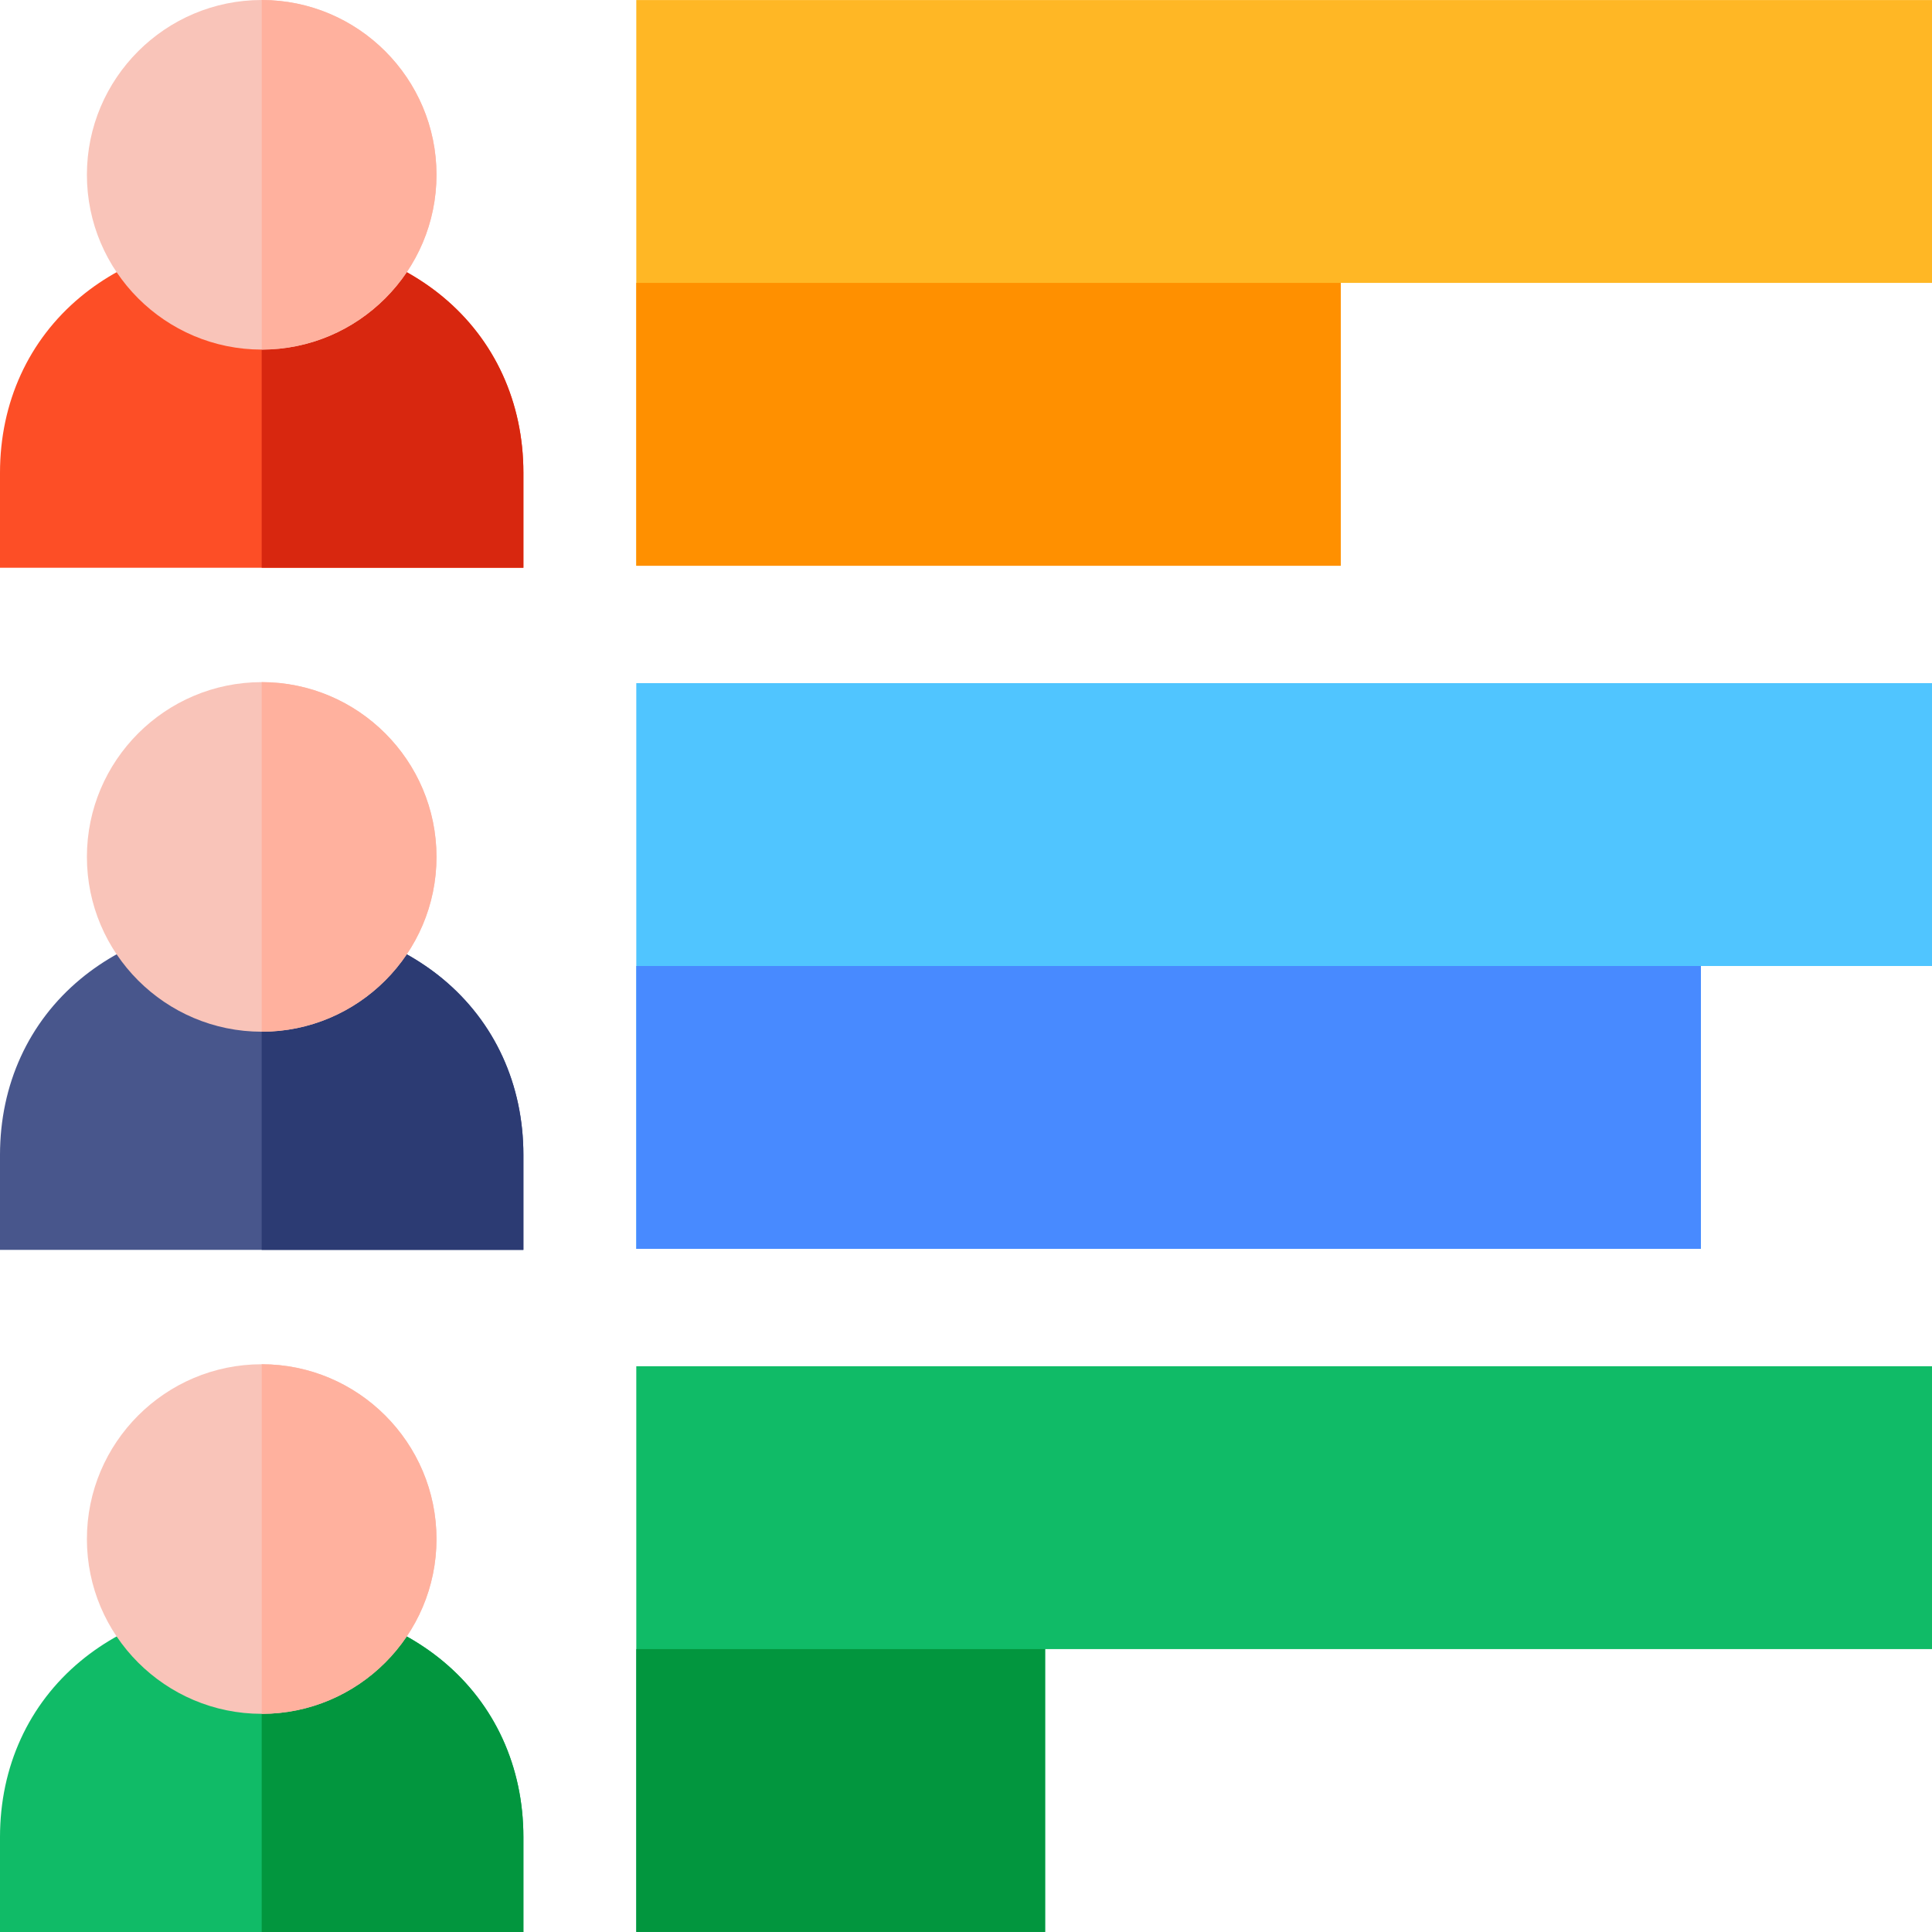 <svg id="Capa_1" enable-background="new 0 0 512 512" height="512" viewBox="0 0 512 512" width="512" xmlns="http://www.w3.org/2000/svg"><g><path d="m168.623 330.958h282.125v-74.958h61.252v-74.958h-343.377z" fill="#50c5ff"/><path d="m168.623.014v149.917h186.689v-74.959h156.688v-74.958z" fill="#ffb725"/><path d="m168.623 511.986h108.344v-74.958h235.033v-74.959h-343.377z" fill="#10bb67"/><path d="m168.623 330.958v-74.958h282.125v74.958z" fill="#488aff"/><path d="m168.623 149.931v-74.959h186.689v74.958h-186.689z" fill="#ff9000"/><path d="m168.623 511.986v-74.958h108.344v74.958z" fill="#02963e"/><path d="m138.706 331.229h-138.706v-25.162c0-18.649 7.579-35.209 21.341-46.628 12.456-10.335 29.506-16.026 48.012-16.026 18.505 0 35.555 5.691 48.011 16.026 13.763 11.419 21.342 27.978 21.342 46.628z" fill="#48568c"/><path d="m138.706 512h-138.706v-25.162c0-18.649 7.579-35.209 21.341-46.628 12.455-10.334 29.506-16.026 48.012-16.026 18.505 0 35.556 5.691 48.011 16.026 13.763 11.419 21.342 27.979 21.342 46.628z" fill="#10bb67"/><path d="m138.706 306.067c0-18.649-7.58-35.209-21.342-46.628-12.456-10.335-29.506-16.026-48.011-16.026v87.816h69.353z" fill="#2c3b73"/><path d="m138.706 512v-25.162c0-18.649-7.58-35.209-21.342-46.628-12.455-10.335-29.506-16.026-48.011-16.026v87.816z" fill="#02963e"/><path d="m69.353 273.414c-25.542 0-46.322-20.78-46.322-46.322s20.78-46.321 46.322-46.321 46.322 20.78 46.322 46.321c0 25.542-20.78 46.322-46.322 46.322z" fill="#f9c4b9"/><path d="m69.353 454.184c-25.542 0-46.322-20.78-46.322-46.322s20.78-46.321 46.322-46.321 46.322 20.78 46.322 46.321c0 25.542-20.78 46.322-46.322 46.322z" fill="#f9c4b9"/><path d="m115.675 227.092c0-25.542-20.78-46.321-46.322-46.321v92.643c25.542 0 46.322-20.78 46.322-46.322z" fill="#ffb19e"/><path d="m69.353 361.541v92.643c25.542 0 46.322-20.78 46.322-46.322 0-25.541-20.78-46.321-46.322-46.321z" fill="#ffb19e"/><path d="m138.706 150.459h-138.706v-25.162c0-18.649 7.579-35.209 21.341-46.628 12.455-10.334 29.506-16.026 48.012-16.026 18.505 0 35.556 5.691 48.011 16.026 13.763 11.419 21.342 27.979 21.342 46.628z" fill="#fd4e26"/><path d="m138.706 125.297c0-18.649-7.58-35.209-21.342-46.628-12.455-10.335-29.506-16.026-48.011-16.026v87.816h69.353z" fill="#d8270f"/><path d="m69.353 92.643c-25.542 0-46.322-20.78-46.322-46.321s20.78-46.322 46.322-46.322 46.322 20.78 46.322 46.321-20.78 46.322-46.322 46.322z" fill="#f9c4b9"/><path d="m69.353 0v92.643c25.542 0 46.322-20.78 46.322-46.321s-20.78-46.322-46.322-46.322z" fill="#ffb19e"/></g></svg>